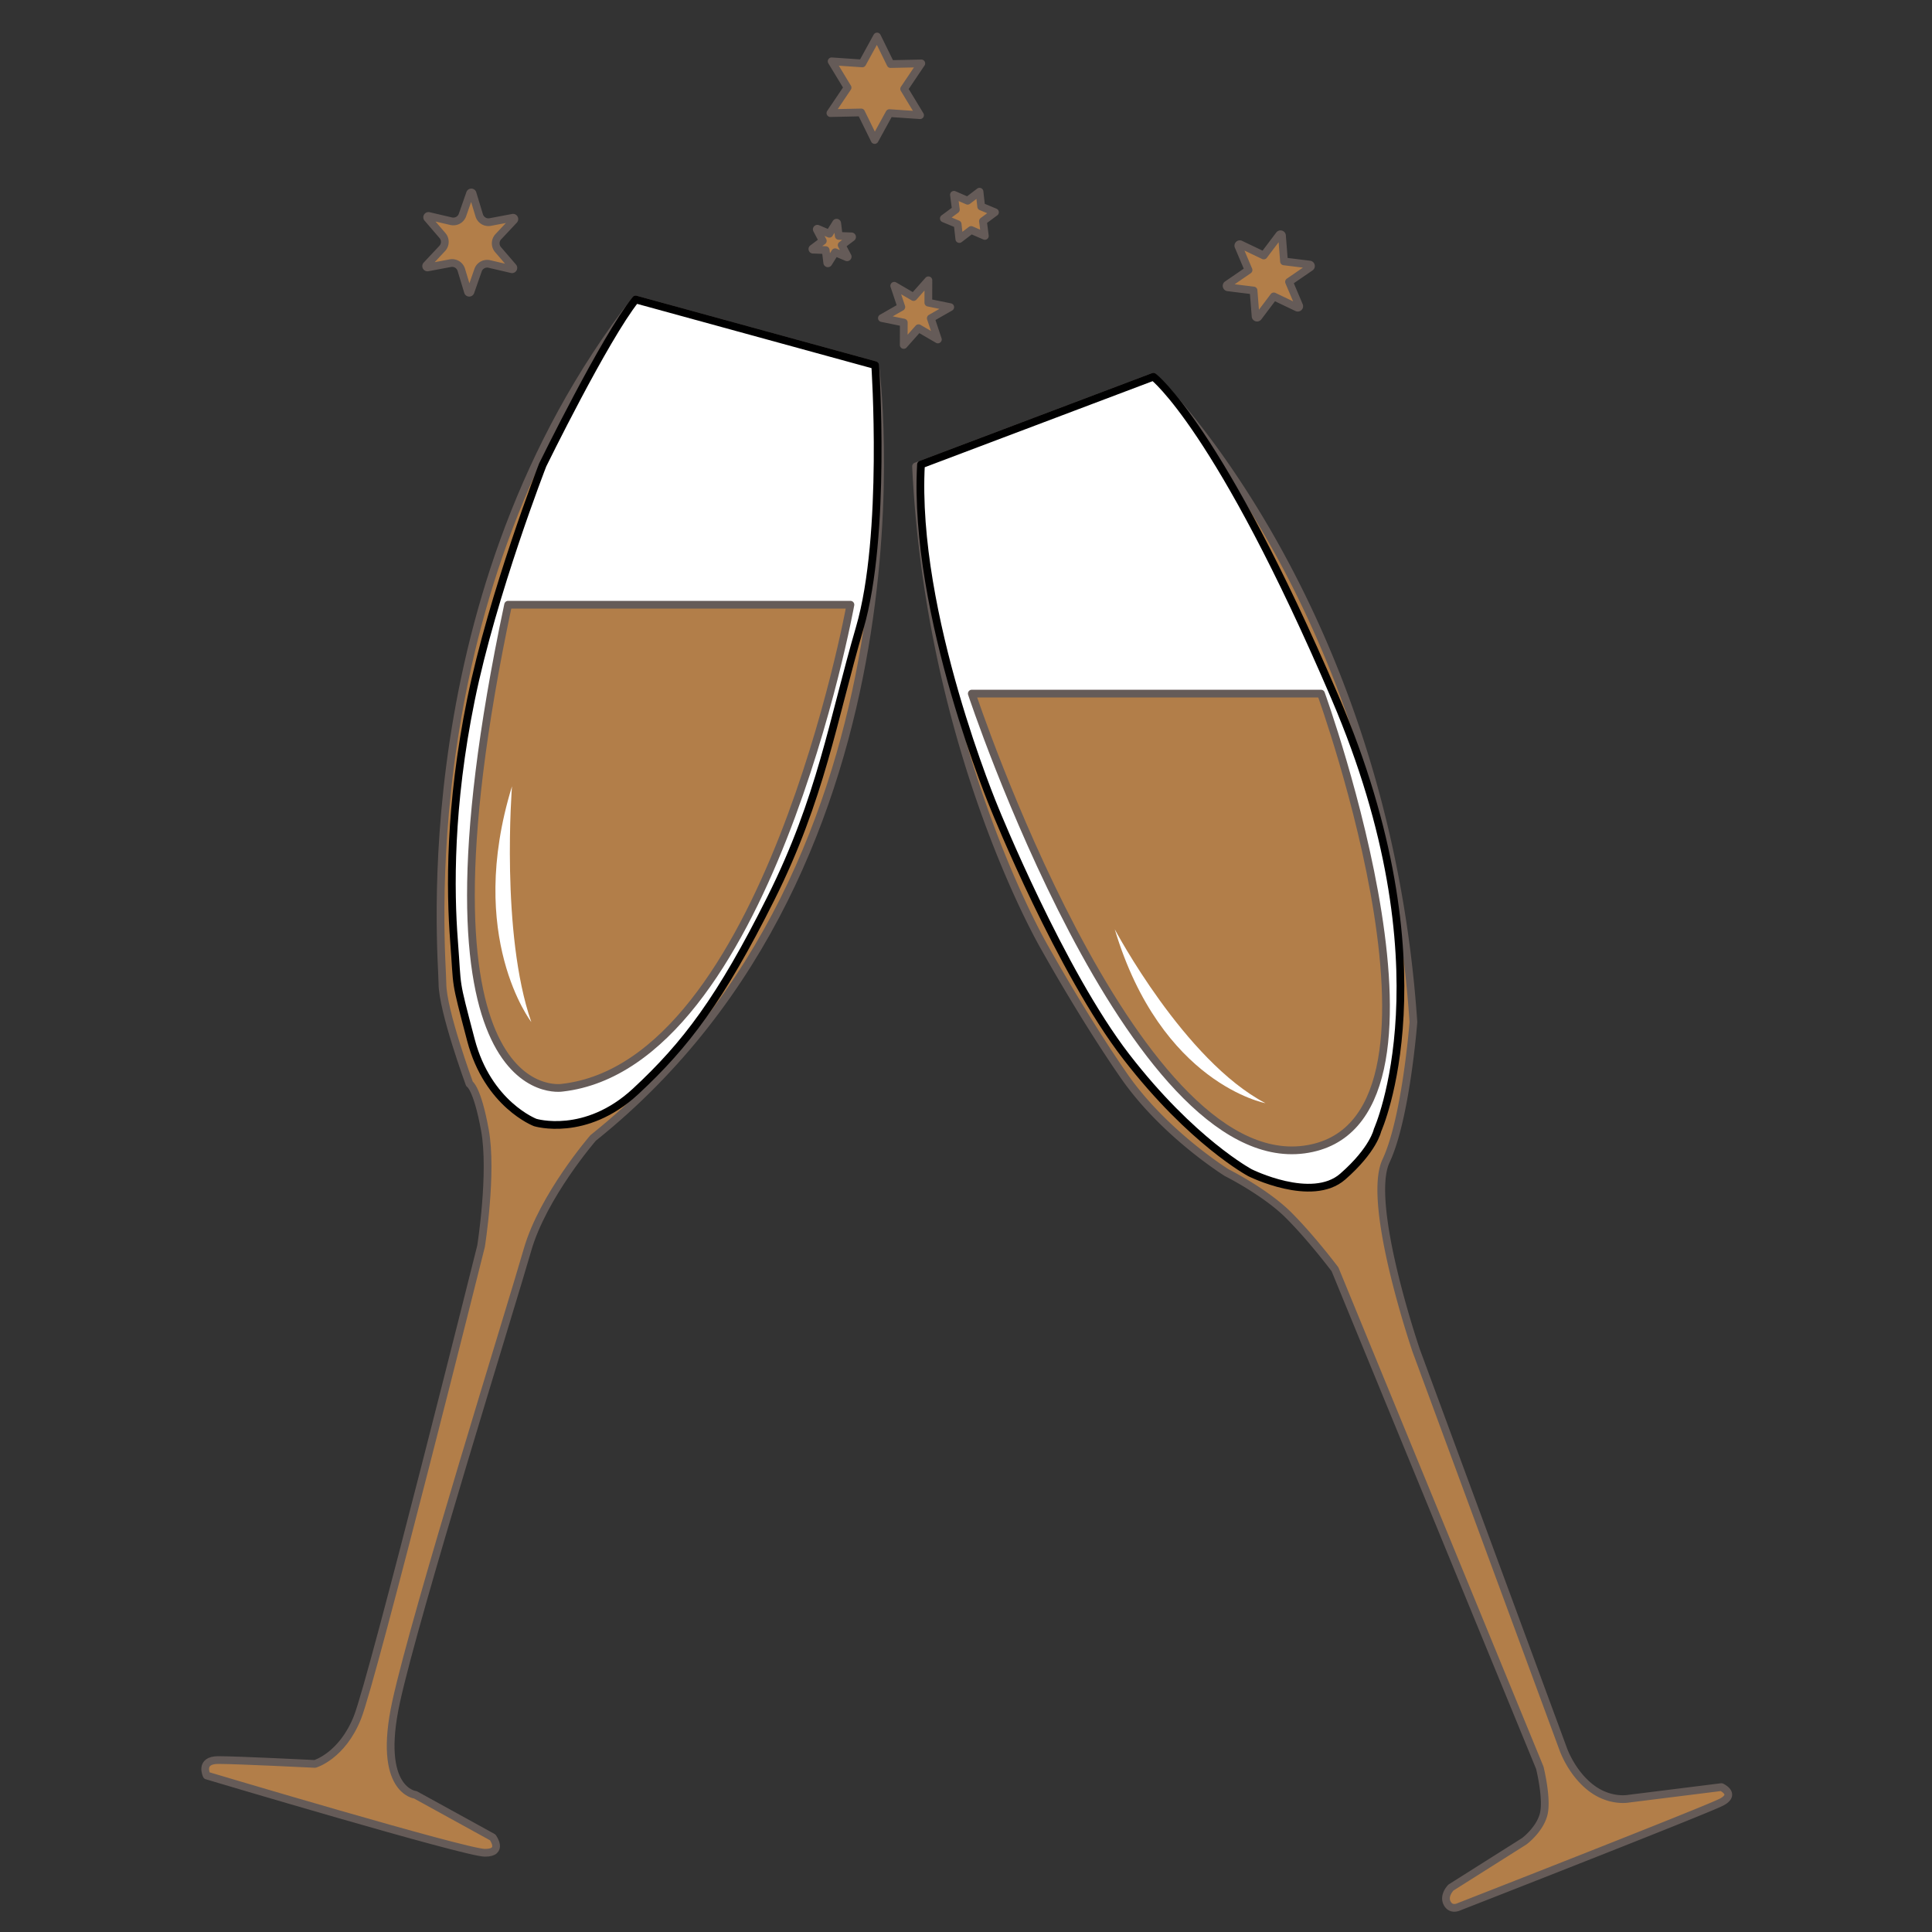 <svg id="Brindis" xmlns="http://www.w3.org/2000/svg" viewBox="0 0 500 500"><rect x="0" y="0" width="500" height="500" fill="#333333" stroke="none"/><defs><style>.cls-1,.cls-2{fill:#B27E49;stroke:#655b58;stroke-linejoin:round;stroke-width:2px}.cls-2{stroke:#000;fill:#fff}.cls-3{fill:#fff;stroke-width:0}</style></defs><path class="cls-1" d="m164.5 77.5 62 17s17 128-73 200c0 0-13 15-17 29s-29 94-34 117 5 24 5 24l20 11s3 4-2 4-72-20-72-20-2-4 3-4 25 1 25 1 7-2 11-12 32-122 32-122 3-19 1-30-4-12-4-12-7-19-7-26-9-101 50-177z"/><path class="cls-2" d="m164.5 77.5 62 17s3 44-4 68-10 44-23 70-22 37.89-35 49.95-26 8.05-26 8.05-12.25-4.66-16.62-21.33-3.38-12.67-4.38-25.67-1.25-34.83 4.38-62.41 18.57-60.77 18.57-60.77 16.06-32.82 24.06-42.82z"/><path class="cls-1" d="M131.5 156.5h88.59s-21.59 119-74.59 125c0 0-42 7-14-125z"/><path class="cls-3" d="M132.5 203.5s-3 38 5 61c0 0-17-22-5-61z"/><path class="cls-1" d="m132.43 69.67-5.78-1.35c-1.25-.29-2.51.4-2.93 1.61l-1.96 5.6c-.11.31-.56.3-.65-.01l-1.72-5.68a2.495 2.495 0 0 0-2.86-1.73l-5.83 1.1c-.33.06-.54-.33-.32-.57l4.06-4.33c.88-.93.91-2.38.07-3.35l-3.87-4.5c-.22-.25.01-.64.34-.56l5.78 1.35c1.25.29 2.51-.4 2.93-1.61l1.96-5.6c.11-.31.56-.3.65.01l1.72 5.68a2.495 2.495 0 0 0 2.86 1.73l5.83-1.1c.33-.06.54.33.32.57l-4.06 4.33c-.88.93-.91 2.38-.07 3.35l3.87 4.5c.22.25-.01.64-.34.56zM238.11 29.81l-7.93-.54-3.82 6.96-3.5-7.13-7.95.17 4.44-6.6-4.12-6.8 7.93.54 3.82-6.96 3.5 7.13 7.95-.17-4.44 6.6 4.12 6.8zM254.88 61.06l-3.54-1.54-3.07 2.34-.43-3.84-3.57-1.48 3.11-2.3-.5-3.83 3.54 1.54 3.08-2.34.43 3.84 3.57 1.48-3.11 2.3.49 3.83zM219.16 66.57l-3.03-1.29-1.75 2.79c-.08.13-.27.08-.29-.07l-.4-3.27-3.29-.12c-.15 0-.21-.2-.09-.29l2.63-1.98-1.54-2.91c-.07-.13.06-.28.2-.22l3.03 1.29 1.75-2.79c.08-.13.27-.08.29.07l.4 3.27 3.29.12c.15 0 .21.2.09.29l-2.63 1.98 1.54 2.91c.07.13-.06.28-.2.22zM242.72 87.85l-5-2.91-3.84 4.33.02-5.79-5.67-1.16 5.03-2.87-1.83-5.49 5 2.91 3.84-4.33-.02 5.79 5.67 1.16-5.03 2.87 1.83 5.49zM335.69 79.59l-6.03-2.88-4.03 5.34c-.21.28-.66.15-.69-.2l-.52-6.67-6.64-.82c-.35-.04-.46-.5-.17-.69l5.51-3.78-2.61-6.16a.38.38 0 0 1 .52-.49l6.03 2.88 4.03-5.34c.21-.28.66-.15.69.2l.52 6.67 6.64.82c.35.04.46.5.17.69l-5.51 3.78 2.61 6.16c.14.32-.2.65-.52.49zM237.07 120.7l61.43-23.2s59.86 58 67.29 167c0 0-1.89 24.89-7.09 35.95-5.2 11.05 7.8 49.05 7.8 49.05l38 103s2 6 7 10 10 3 10 3l24-3s4 1.81 0 3.9-68 27.1-68 27.1-2 1-3-1 1-4 1-4l19-12s4-3 5-7-1-12-1-12l-53-129s-6-8-12-14-16-11-16-11-16.13-10-26.56-25-20.44-33-20.44-33-29.85-50.6-33.43-124.8z"/><path class="cls-2" d="M238.35 120.22 298.5 97.5s17 13 47 83 11 112 11 112-1 5-9 12-24-1-24-1-15-8-32-30-34-64-34-64-21.3-50.56-19.15-89.28z"/><path class="cls-1" d="M251.5 179.5h90.37s40.63 112-4.37 118-86-118-86-118z"/><path class="cls-3" d="M288.5 240.5s18 34 39 45c0 0-27-5-39-45z"/></svg>
